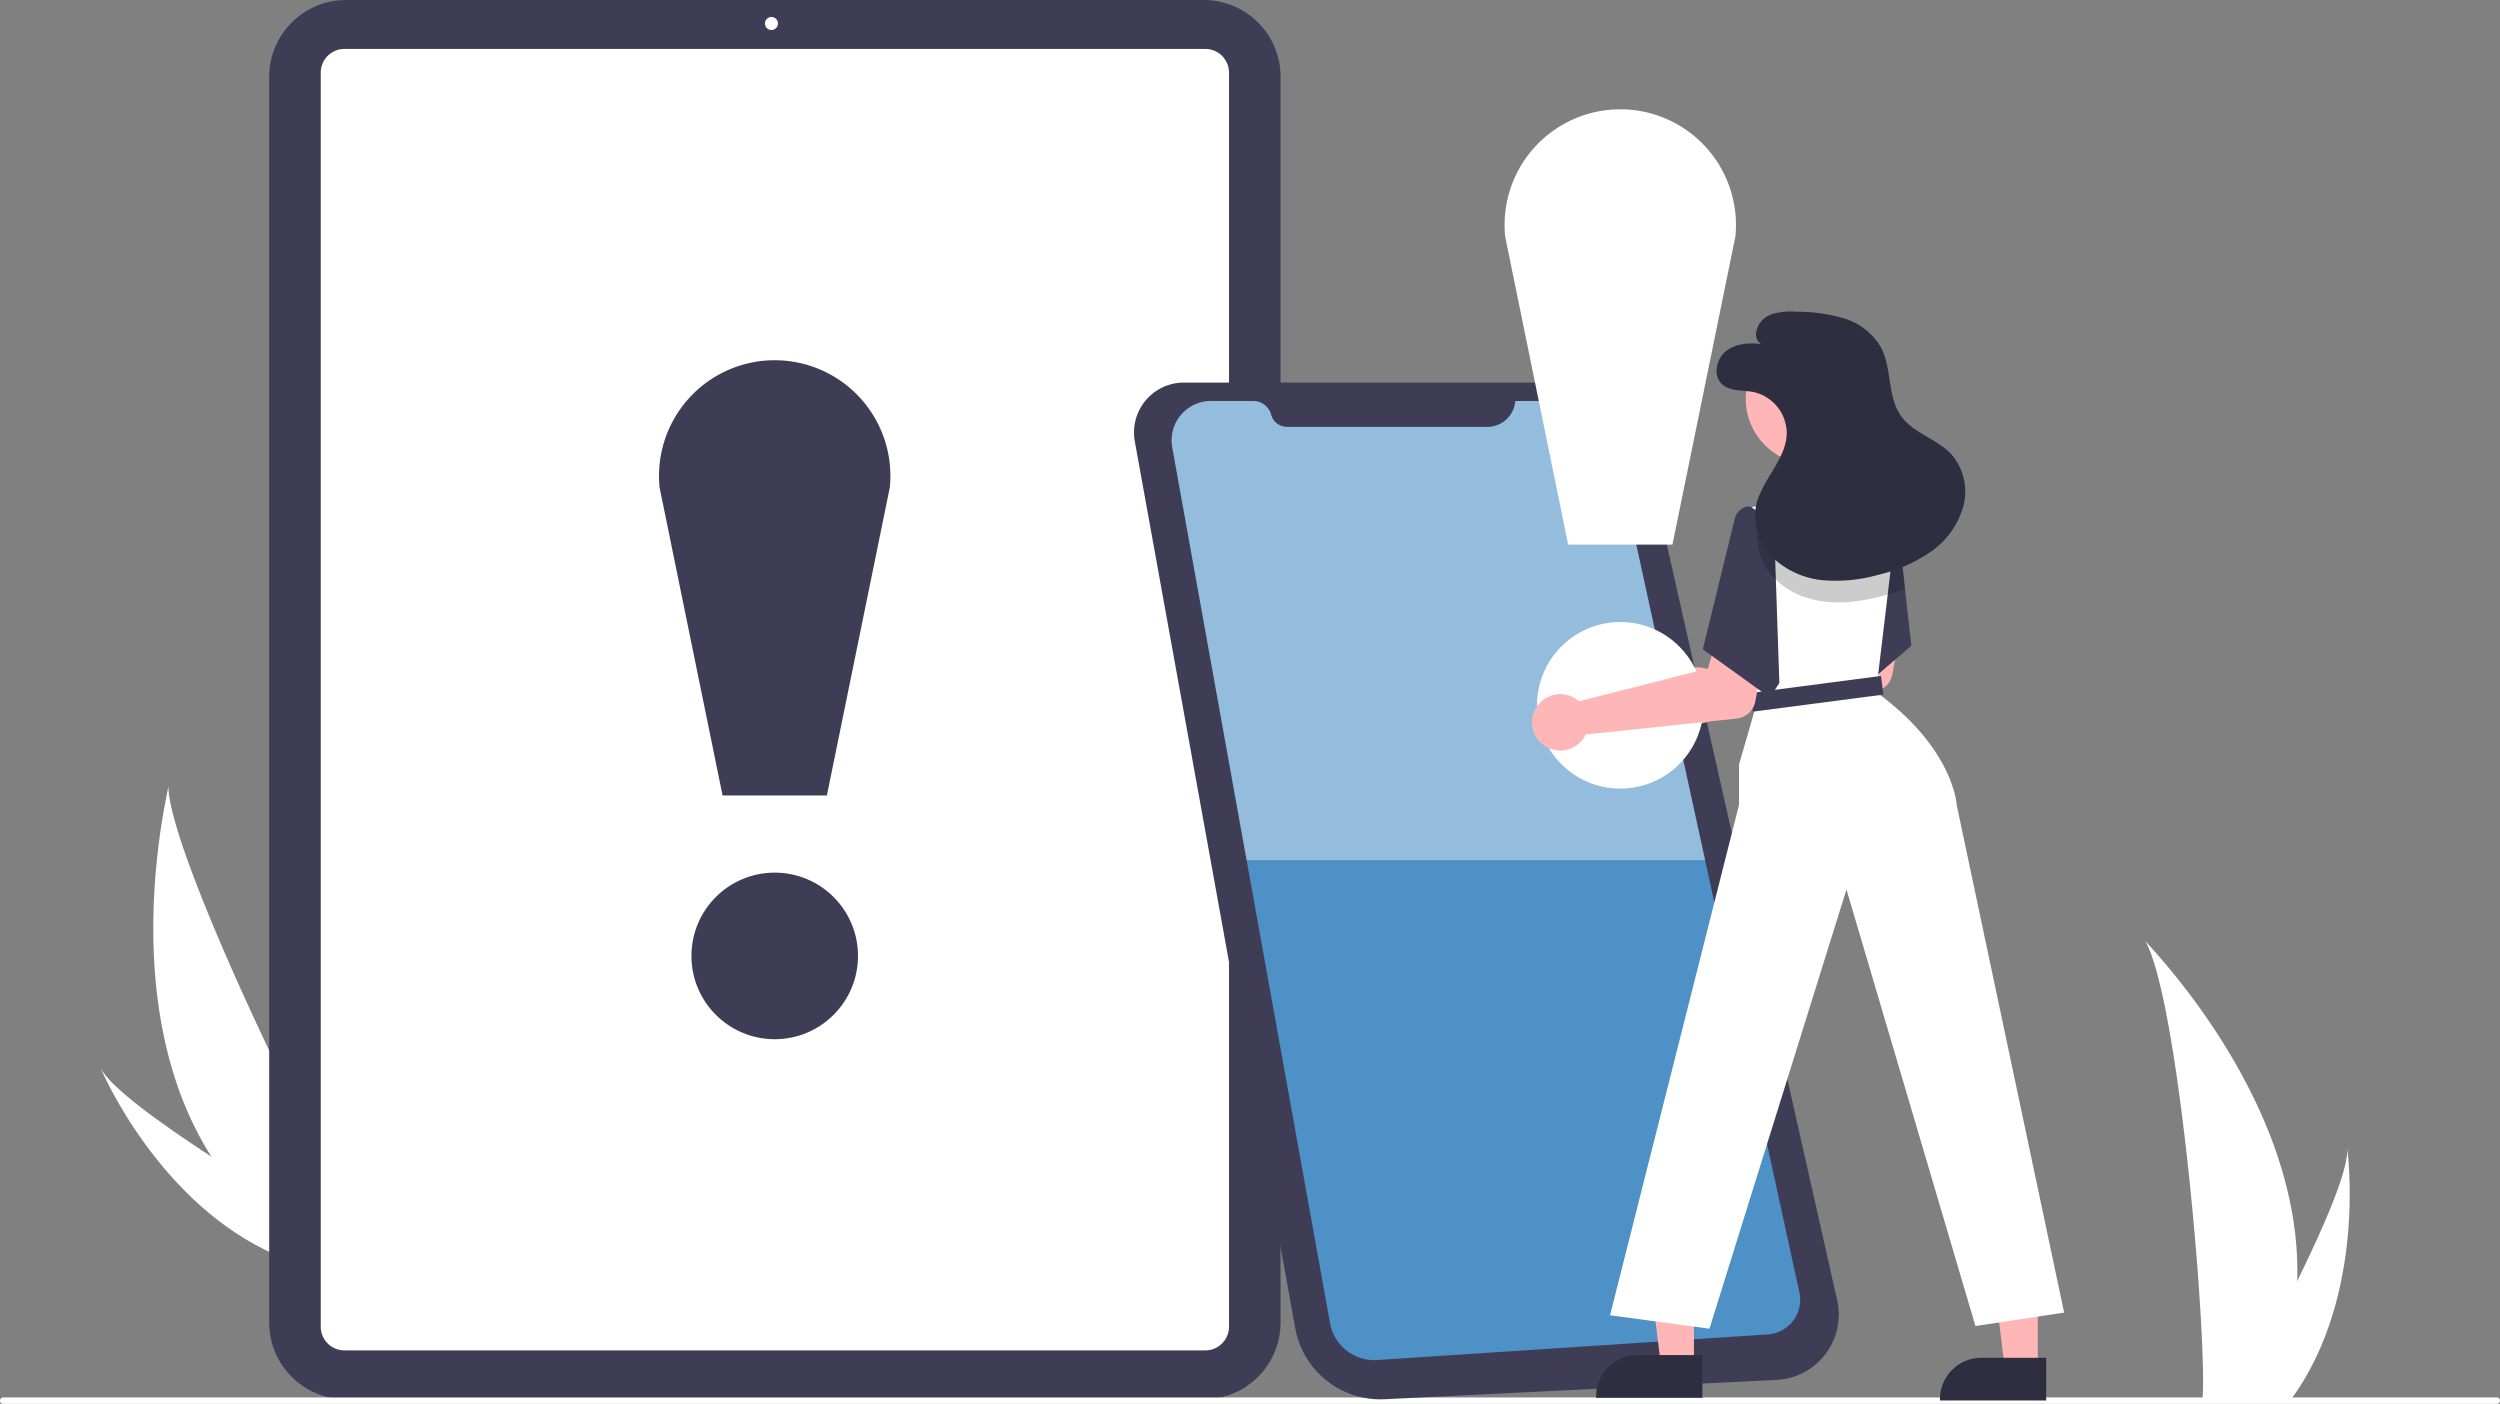 <svg xmlns="http://www.w3.org/2000/svg" xmlns:xlink="http://www.w3.org/1999/xlink" width="520" height="292" viewBox="0 0 520 292">
  <rect x="0" y="0" width="520" height="292" fill="#808080" stroke="none"/>
  <defs>
    <clipPath id="clip-path">
      <rect width="130.742" height="95.497" fill="none"/>
    </clipPath>
  </defs>
  <g id="그룹_3" data-name="그룹 3" transform="translate(-200 -394)">
    <path id="Path_133" data-name="Path 133" d="M203.82,558.168a88.517,88.517,0,0,0,16.054,18.923c.142.13.288.253.434.381l13.266-7.883c-.1-.133-.206-.283-.323-.447-6.927-9.643-38.21-73.8-38.4-88.006C194.826,482.313,183.592,526.468,203.82,558.168Z" transform="translate(40.168 76.439)" fill="#fff"/>
    <path id="Path_134" data-name="Path 134" d="M208.628,624.779c.2.092.414.182.625.267l9.953-5.914c-.155-.09-.337-.2-.545-.315-3.407-1.99-13.545-7.971-23.527-14.484-10.725-7-21.276-14.611-23.107-18.547C172.408,586.694,184.217,614.217,208.628,624.779Z" transform="translate(48.854 30.273)" fill="#fff"/>
    <path id="Path_133-2" data-name="Path 133" d="M964.888,609.363a88.522,88.522,0,0,1-4.136,24.469c-.056.184-.118.365-.178.549H945.143c.016-.165.033-.349.049-.549,1.029-11.829-4.849-82.963-11.942-95.274C933.872,539.557,966.085,571.778,964.888,609.363Z" transform="translate(-287.067 51.108)" fill="#fff"/>
    <path id="Path_134-2" data-name="Path 134" d="M978.335,667.821c-.129.184-.263.368-.4.549H966.357c.088-.156.189-.34.307-.549,1.912-3.451,7.573-13.771,12.827-24.469,5.644-11.5,10.827-23.429,10.391-27.748C990.02,616.578,993.927,646.271,978.335,667.821Z" transform="translate(-301.672 17.119)" fill="#fff"/>
    <path id="패스_19" data-name="패스 19" d="M429.264,480.121H250.808a15.982,15.982,0,0,1-15.954-15.973V205.035a15.981,15.981,0,0,1,15.954-15.973H429.264a15.982,15.982,0,0,1,15.954,15.973V464.148A15.982,15.982,0,0,1,429.264,480.121Z" transform="translate(21.138 204.938)" fill="#3f3d56"/>
    <path id="패스_20" data-name="패스 20" d="M438.042,477.978H258.958a4.927,4.927,0,0,1-4.918-4.924V212.2a4.927,4.927,0,0,1,4.918-4.924H438.042a4.927,4.927,0,0,1,4.918,4.924V473.053A4.927,4.927,0,0,1,438.042,477.978Z" transform="translate(12.674 196.903)" fill="#fff"/>
    <circle id="타원_6" data-name="타원 6" cx="1.357" cy="1.357" r="1.357" transform="translate(359.106 397.529)" fill="#fff"/>
    <path id="패스_21" data-name="패스 21" d="M654,709.887H135.328a.665.665,0,0,1,0-1.331H654a.665.665,0,0,1,0,1.331Z" transform="translate(65.338 -23.887)" fill="#fff"/>
    <circle id="타원_7" data-name="타원 7" cx="17.324" cy="17.324" r="17.324" transform="translate(343.817 575.507)" fill="#3f3d56"/>
    <path id="패스_22" data-name="패스 22" d="M414.915,413.442H393.222l-13.1-64.061a24.064,24.064,0,1,1,47.889-.028Z" transform="translate(-42.927 146.021)" fill="#3f3d56"/>
    <path id="패스_23" data-name="패스 23" d="M567.32,330.828h79.286a16.855,16.855,0,0,1,16.442,13.148l40.062,177.7a13.622,13.622,0,0,1-12.618,16.6l-81.506,4.016a18,18,0,0,1-18.594-14.771L567.665,401.885l-4.3-23.764-6.344-35.069a10.377,10.377,0,0,1,10.3-12.224Z" transform="translate(-120.981 142.748)" fill="#3f3d56"/>
    <path id="패스_24" data-name="패스 24" d="M642.346,337.683H651.6a11.648,11.648,0,0,1,11.38,9.165l38.454,176.246a7.217,7.217,0,0,1-6.58,8.74l-81.243,5.325a9.347,9.347,0,0,1-9.81-7.671L570.989,347.321a8.187,8.187,0,0,1,8.057-9.638h8.78a3.864,3.864,0,0,1,3.731,2.859h0a3.411,3.411,0,0,0,3.294,2.524h41.681a5.831,5.831,0,0,0,5.814-5.384Z" transform="translate(-127.158 139.724)" fill="#4d91c6"/>
    <path id="패스_25" data-name="패스 25" d="M765.029,428.7a5.884,5.884,0,0,1,.736.563l26.856-6.846,1.832-6.479,10.139,1.487-2.129,11.785a4.471,4.471,0,0,1-3.931,3.651l-31.358,3.3a5.866,5.866,0,1,1-2.145-7.463Z" transform="translate(-208.848 105.017)" fill="#ffb6b6"/>
    <path id="패스_26" data-name="패스 26" d="M729.705,320.29H708.012l-13.1-64.061A24.064,24.064,0,1,1,742.8,256.2Z" transform="translate(-181.836 186.985)" fill="#fff"/>
    <path id="패스_27" data-name="패스 27" d="M694.416,217.386l-6.918,5.969-9.679,8.344-4.275-21.873-.447-2.275-.352-1.805,9.808-17.084,8.176.469.559.034.011.123.129,1.146L693.1,205.51l.039.363Z" transform="translate(-96.862 310.921)" fill="#3f3d56"/>
    <path id="패스_28" data-name="패스 28" d="M622.624,486.874h-6.852l-3.26-26.427h10.112Z" transform="translate(-70.283 191.224)" fill="#ffb6b6"/>
    <path id="패스_29" data-name="패스 29" d="M750.955,701.673H728.863v-.279a8.6,8.6,0,0,1,8.6-8.6h13.494Z" transform="translate(-196.866 -16.934)" fill="#2f2e41"/>
    <path id="패스_30" data-name="패스 30" d="M750.624,487.874h-6.851l-3.26-26.427h10.112Z" transform="translate(-126.765 190.782)" fill="#ffb6b6"/>
    <path id="패스_31" data-name="패스 31" d="M878.955,702.673H856.863v-.279a8.6,8.6,0,0,1,8.6-8.6h13.494Z" transform="translate(-253.349 -17.375)" fill="#2f2e41"/>
    <path id="패스_32" data-name="패스 32" d="M828.511,543.525l-18.442,2.794-26.83-90.8-28.5,91.36-20.677-2.794L760.891,437.9V429.52l3.633-12.574-.38-3.4-2.643-23.8-1.146-10.322-.074-.667a2.267,2.267,0,0,1,1.784-2.468h0l8.606-1.811h14.066l8.3,2.286.57.156.257.073-.129,1.073-1.945,16.307-.106.894-1.878,15.72-.413,3.448C805.6,426.167,806.157,437.9,806.157,437.9Z" transform="translate(-199.174 123.494)" fill="#fff"/>
    <circle id="타원_9" data-name="타원 9" cx="13.726" cy="13.726" r="13.726" transform="translate(563.109 463.187)" fill="#ffb6b6"/>
    <rect id="사각형_8" data-name="사각형 8" width="27.384" height="3.912" transform="translate(564.099 538.144) rotate(-7.451)" fill="#3f3d56"/>
    <circle id="타원_8" data-name="타원 8" cx="17.324" cy="17.324" r="17.324" transform="translate(519.698 523.379)" fill="#fff"/>
    <g id="스크롤_그룹_2" data-name="스크롤 그룹 2" transform="translate(443.701 477.407)" clip-path="url(#clip-path)" style="isolation: isolate">
      <path id="패스_37" data-name="패스 37" d="M642.346,337.683H651.6a11.648,11.648,0,0,1,11.38,9.165l38.454,176.246a7.217,7.217,0,0,1-6.58,8.74l-81.243,5.325a9.347,9.347,0,0,1-9.81-7.671L570.989,347.321a8.187,8.187,0,0,1,8.057-9.638h8.78a3.864,3.864,0,0,1,3.731,2.859h0a3.411,3.411,0,0,0,3.294,2.524h41.681a5.831,5.831,0,0,0,5.814-5.384Z" transform="translate(-570.859 -337.683)" fill="#fff" opacity="0.4"/>
    </g>
    <path id="패스_33" data-name="패스 33" d="M714.029,438.7a5.88,5.88,0,0,1,.736.563l26.856-6.846,1.832-6.479,10.139,1.487-2.129,11.785a4.471,4.471,0,0,1-3.931,3.651l-31.358,3.3a5.866,5.866,0,1,1-2.146-7.463Z" transform="translate(-186.343 100.612)" fill="#ffb6b6"/>
    <path id="패스_34" data-name="패스 34" d="M783.375,381.027l-4.75-3.633c-1.284-.487-3.044.9-3.353,2.235l-6.706,27.384,13.971,10.059L784.493,414Z" transform="translate(-214.385 122.045)" fill="#3f3d56"/>
    <g id="그룹_2" data-name="그룹 2" transform="translate(565.579 497.751)" opacity="0.2">
      <path id="패스_35" data-name="패스 35" d="M819.631,393.139a37.813,37.813,0,0,1-3.621,1.229c-.391.117-.793.229-1.19.335a36.894,36.894,0,0,1-8.014,1.3,25.23,25.23,0,0,1-3.5-.095,19.7,19.7,0,0,1-3.683-.727l-.123-.034a16.154,16.154,0,0,1-6.678-3.795,13.18,13.18,0,0,1-1.179-1.313A11.869,11.869,0,0,1,789.1,380.8a7.913,7.913,0,0,1,.19-.877,14.045,14.045,0,0,1,.833-2.291c.151-.346.319-.687.5-1.023l6.315-2.135h12.026l8.3,2.286.559.034.011.123.257.073-.129,1.073Z" transform="translate(-788.969 -374.473)"/>
    </g>
    <path id="패스_36" data-name="패스 36" d="M782.973,311.61c-2.567-.315-5.384-.092-7.385,1.547s-2.646,5.045-.752,6.806c1.677,1.559,4.3,1.192,6.546,1.635a8.86,8.86,0,0,1,6.92,8.47c-.033,5.686-5.49,9.992-6.47,15.592a12.162,12.162,0,0,0,3.73,10.545,17.6,17.6,0,0,0,10.479,4.555,32.387,32.387,0,0,0,11.516-1.2,32.024,32.024,0,0,0,10.637-4.688,17.285,17.285,0,0,0,6.767-9.253,11.92,11.92,0,0,0-2.329-10.965c-2.995-3.308-7.977-4.445-10.568-8.079-2.9-4.073-1.829-9.873-4.18-14.288a13.356,13.356,0,0,0-7.708-6.018,34.383,34.383,0,0,0-9.887-1.371,13.1,13.1,0,0,0-5.2.568,4.7,4.7,0,0,0-3.156,3.851A2.292,2.292,0,0,0,782.973,311.61Z" transform="translate(-216.658 153.943)" fill="#2f2e41"/>
  </g>
</svg>
